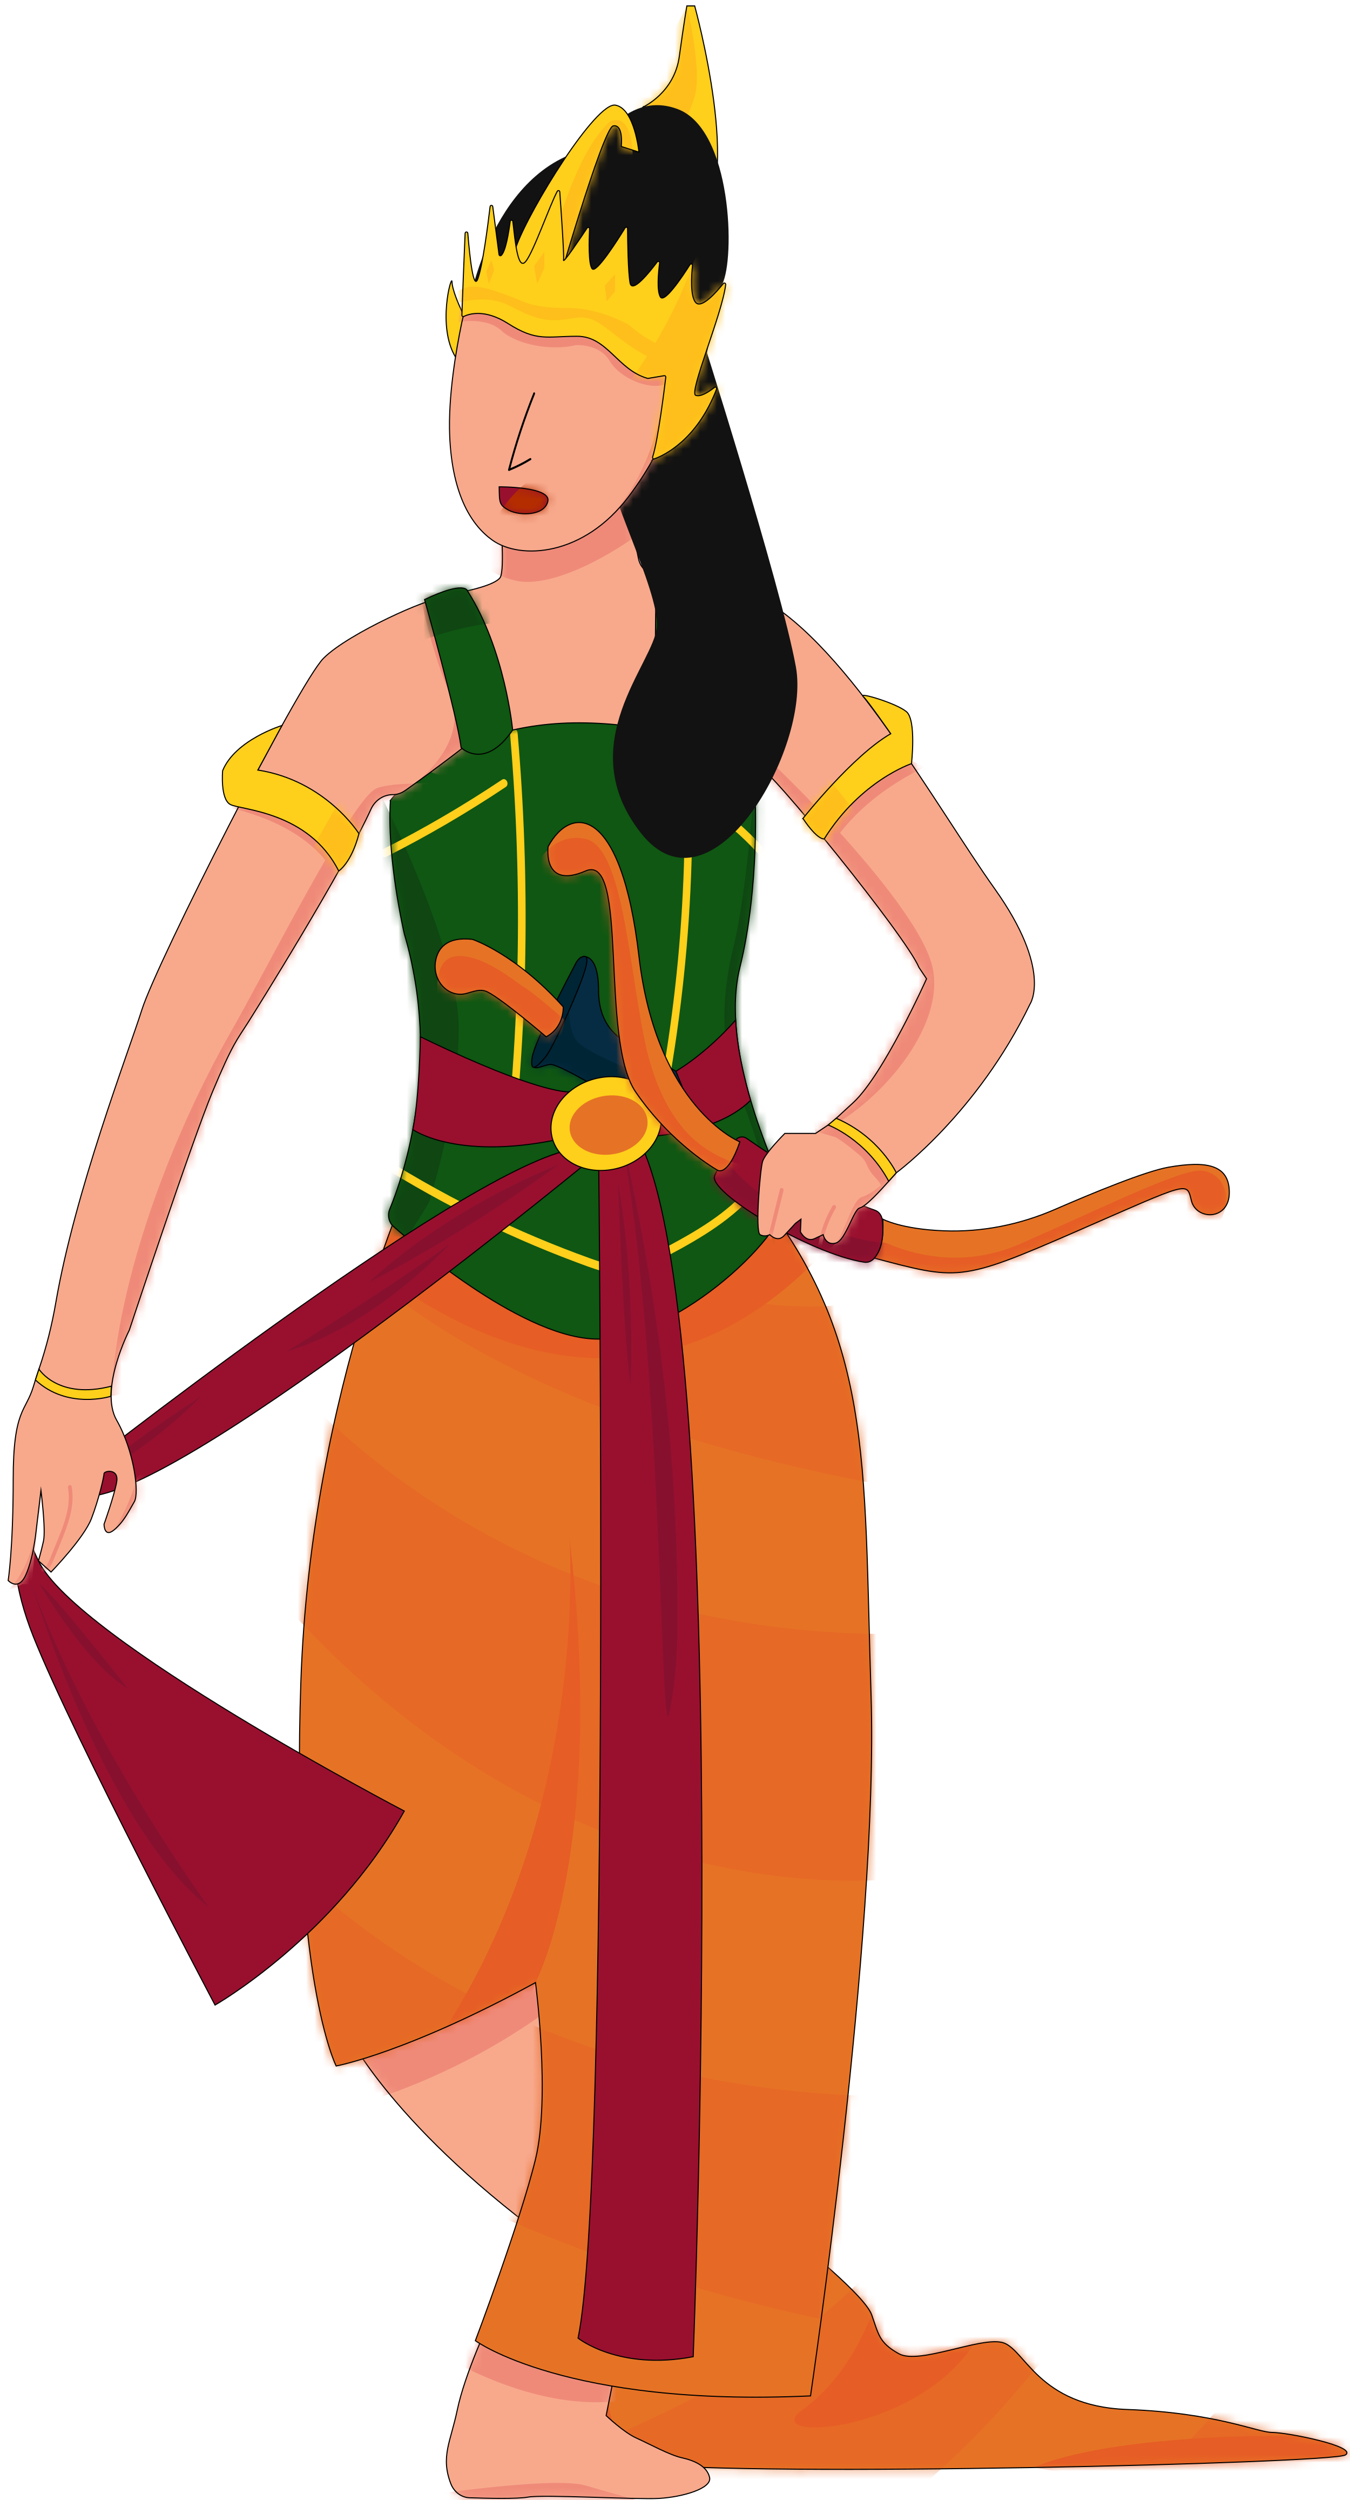 <svg width="161" height="298" viewBox="0 0 161 298" fill="none" xmlns="http://www.w3.org/2000/svg">
<path d="M55.284 37.689C55.23 37.481 55.16 37.28 55.07 37.086C54.736 36.365 53.93 34.549 53.906 33.587C53.878 32.538 52.067 38.936 54.354 42.609C56.641 46.282 56.039 40.662 56.039 40.662L55.284 37.689Z" fill="#FECF1B" stroke="black" stroke-width="0.127" stroke-miterlimit="10"/>
<path d="M59.648 61.028C59.648 61.028 60.25 67.935 59.648 68.836C59.046 69.738 55.736 70.412 55.736 70.412L59.495 86.522C59.747 87.611 60.599 88.395 61.607 88.472C64.676 88.71 71.338 89.106 76.631 88.589C77.805 88.475 78.719 87.416 78.777 86.109L79.424 71.112C79.475 69.912 78.786 68.826 77.754 68.481L77.705 68.397C76.905 68.129 76.342 67.496 76.147 66.594C75.671 64.416 74.964 60.21 75.599 56.667C76.433 52.022 68.561 55.066 67.363 55.555C67.267 55.595 67.174 55.639 67.08 55.692L59.651 60.016" fill="#F8A98C"/>
<mask id="mask0_2300_2" style="mask-type:luminance" maskUnits="userSpaceOnUse" x="55" y="54" width="25" height="35">
<path d="M59.646 61.028C59.646 61.028 60.248 67.935 59.646 68.836C59.044 69.738 55.734 70.412 55.734 70.412L59.493 86.522C59.745 87.611 60.597 88.395 61.605 88.472C64.674 88.71 71.336 89.106 76.629 88.59C77.803 88.475 78.718 87.416 78.775 86.109L79.422 71.112C79.473 69.912 78.784 68.826 77.752 68.481L77.703 68.397C76.903 68.129 76.34 67.496 76.145 66.594C75.669 64.416 74.962 60.21 75.597 56.667C76.431 52.023 68.559 55.066 67.361 55.555C67.265 55.595 67.172 55.639 67.079 55.692L59.649 60.016" fill="white"/>
</mask>
<g mask="url(#mask0_2300_2)">
<path d="M53.904 62.438C53.904 62.438 55.55 67.807 61.436 69.195C67.322 70.582 78.66 62.636 81.115 59.234C83.57 55.833 86.844 45.531 86.844 45.531L76.851 40.339L55.382 54.224L53.904 62.435V62.438Z" fill="#EF8A79"/>
</g>
<path d="M59.648 61.028C59.648 61.028 60.25 67.935 59.648 68.836C59.046 69.738 55.736 70.412 55.736 70.412L59.495 86.522C59.747 87.611 60.599 88.395 61.607 88.472C64.676 88.71 71.338 89.106 76.631 88.589C77.805 88.475 78.719 87.416 78.777 86.109L79.424 71.112C79.475 69.912 78.786 68.826 77.754 68.481L77.705 68.397C76.905 68.129 76.342 67.496 76.147 66.594C75.671 64.416 74.964 60.21 75.599 56.667C76.433 52.022 68.561 55.066 67.363 55.555C67.267 55.595 67.174 55.639 67.08 55.692L59.651 60.016" stroke="black" stroke-width="0.127" stroke-miterlimit="10"/>
<path d="M41.145 241.852C41.145 241.852 46.088 252.69 64.928 266.635L78.607 251.427C78.607 251.427 61.778 237.344 59.06 227.826C56.346 218.305 46.437 227.826 46.437 227.826L41.145 241.852Z" fill="#F8A98C"/>
<mask id="mask1_2300_2" style="mask-type:luminance" maskUnits="userSpaceOnUse" x="41" y="223" width="38" height="44">
<path d="M41.145 241.852C41.145 241.852 46.088 252.69 64.928 266.635L78.607 251.427C78.607 251.427 61.778 237.344 59.06 227.826C56.346 218.305 46.437 227.826 46.437 227.826L41.145 241.852Z" fill="white"/>
</mask>
<g mask="url(#mask1_2300_2)">
<path d="M35.43 252.556C35.43 252.556 54.523 249.945 71.127 234.931C87.731 219.917 69.138 205.583 69.138 205.583L31.148 236.868L35.43 252.556Z" fill="#EF8A79"/>
</g>
<path d="M41.145 241.852C41.145 241.852 46.088 252.69 64.928 266.635L78.607 251.427C78.607 251.427 61.778 237.344 59.06 227.826C56.346 218.305 46.437 227.826 46.437 227.826L41.145 241.852Z" stroke="black" stroke-width="0.127" stroke-miterlimit="10"/>
<path d="M95.457 267.473C95.457 267.473 103.121 273.593 103.952 275.895C104.782 278.197 104.785 279.203 107.192 280.543C109.6 281.884 116.821 278.533 119.529 279.203C122.238 279.873 123.724 286.797 134.415 287.189C145.106 287.581 149.921 289.927 151.726 289.927C153.532 289.927 161.957 291.603 160.453 292.608C158.948 293.614 89.74 295.289 76.199 293.614C62.658 291.938 64.163 278.533 64.163 278.533L72.588 269.819L85.991 267.473H95.457Z" fill="#E67325"/>
<mask id="mask2_2300_2" style="mask-type:luminance" maskUnits="userSpaceOnUse" x="64" y="267" width="97" height="28">
<path d="M95.457 267.473C95.457 267.473 103.121 273.593 103.952 275.895C104.782 278.197 104.785 279.203 107.192 280.543C109.6 281.884 116.821 278.533 119.529 279.203C122.238 279.873 123.724 286.797 134.415 287.189C145.106 287.581 149.921 289.927 151.726 289.927C153.532 289.927 161.957 291.603 160.453 292.608C158.948 293.614 89.74 295.289 76.199 293.614C62.658 291.938 64.163 278.533 64.163 278.533L72.588 269.819L85.991 267.473H95.457Z" fill="white"/>
</mask>
<g mask="url(#mask2_2300_2)">
<path d="M51.893 297.813C51.893 297.813 92.9 287.079 106.892 266.635L129.911 273.673C129.911 273.673 109.058 306.182 85.182 308.192L51.893 297.813Z" fill="#E66925"/>
<path d="M127.805 302.16C127.805 302.16 146.482 290.846 151.438 276.562C156.394 262.279 181.366 264.96 181.366 264.96C181.366 264.96 187.276 283.081 174.09 297.813C160.904 312.546 140.142 321.598 140.142 321.598L125.283 316.481L127.805 302.16Z" fill="#E66925"/>
<path d="M103.951 275.896C103.951 275.896 101.324 283.275 95.758 287.19C90.191 291.104 108.907 290.266 116.099 279.458C123.29 268.65 115.834 269.371 115.834 269.371L103.951 275.896Z" fill="#E65D25"/>
<path d="M123.359 294.107C123.359 294.107 128.706 291.134 146.61 290.447C164.514 289.76 165.116 291.771 165.116 291.771L157.909 297.813H143.165L123.359 294.107Z" fill="#E65D25"/>
<path d="M76.199 293.614C76.199 293.614 65.207 283.708 81.158 272.826C81.158 272.826 69.733 271.371 67.172 280.899C64.611 290.427 68.935 303.129 68.935 303.129L85.178 304.466L76.196 293.614" fill="#E65D25"/>
</g>
<path d="M95.457 267.473C95.457 267.473 103.121 273.593 103.952 275.895C104.782 278.197 104.785 279.203 107.192 280.543C109.6 281.884 116.821 278.533 119.529 279.203C122.238 279.873 123.724 286.797 134.415 287.189C145.106 287.581 149.921 289.927 151.726 289.927C153.532 289.927 161.957 291.603 160.453 292.608C158.948 293.614 89.74 295.289 76.199 293.614C62.658 291.938 64.163 278.533 64.163 278.533L72.588 269.819L85.991 267.473H95.457Z" stroke="black" stroke-width="0.127" stroke-miterlimit="10"/>
<path d="M58.422 276.562C58.422 276.562 55.437 282.89 54.534 287.246C53.752 291.017 52.521 292.81 53.764 296.037C54.149 297.032 55.028 297.679 56 297.713C58.058 297.783 61.693 297.87 62.96 297.636C64.765 297.301 75.899 297.944 78.607 297.79C81.315 297.636 84.926 296.63 84.625 295.29C84.324 293.949 82.82 293.279 81.315 292.944C79.81 292.609 77.403 291.268 75.899 290.598C74.394 289.928 72.288 287.917 72.288 287.917L73.491 281.884L71.385 277.527L58.422 276.562Z" fill="#F8A98C"/>
<mask id="mask3_2300_2" style="mask-type:luminance" maskUnits="userSpaceOnUse" x="53" y="276" width="32" height="22">
<path d="M58.422 276.562C58.422 276.562 55.437 282.89 54.534 287.246C53.752 291.017 52.521 292.81 53.764 296.037C54.149 297.032 55.028 297.679 56 297.713C58.058 297.783 61.693 297.87 62.96 297.636C64.765 297.301 75.899 297.944 78.607 297.79C81.315 297.636 84.926 296.63 84.625 295.29C84.324 293.949 82.82 293.279 81.315 292.944C79.81 292.609 77.403 291.268 75.899 290.598C74.394 289.928 72.288 287.917 72.288 287.917L73.491 281.884L71.385 277.527L58.422 276.562Z" fill="white"/>
</mask>
<g mask="url(#mask3_2300_2)">
<path d="M51.073 279.706C51.073 279.706 51.783 280.192 53.026 280.899C57.133 283.245 67.06 288.027 76.325 285.721C88.388 282.719 84.642 276.562 84.642 276.562L74.147 273.583L50.775 270.657L51.076 279.706H51.073Z" fill="#EF8A79"/>
<path d="M48.215 297.813C48.215 297.813 65.713 295.038 69.829 296.251C73.945 297.464 80.974 299.378 80.974 299.378L69.829 305.062L55.888 303.162L48.215 297.81V297.813Z" fill="#EF8A79"/>
</g>
<path d="M58.422 276.562C58.422 276.562 55.437 282.89 54.534 287.246C53.752 291.017 52.521 292.81 53.764 296.037C54.149 297.032 55.028 297.679 56 297.713C58.058 297.783 61.693 297.87 62.96 297.636C64.765 297.301 75.899 297.944 78.607 297.79C81.315 297.636 84.926 296.63 84.625 295.29C84.324 293.949 82.82 293.279 81.315 292.944C79.81 292.609 77.403 291.268 75.899 290.598C74.394 289.928 72.288 287.917 72.288 287.917L73.491 281.884L71.385 277.527L58.422 276.562Z" stroke="black" stroke-width="0.127" stroke-miterlimit="10"/>
<path d="M49.806 138.723C49.806 138.723 37.083 165.256 35.88 200.446C34.676 235.635 40.092 246.249 40.092 246.249C40.092 246.249 48.518 244.684 63.864 236.306C63.864 236.306 65.669 249.936 63.864 257.363C62.058 264.789 56.693 278.989 56.693 278.989C56.693 278.989 67.475 286.912 96.662 285.571C96.662 285.571 104.787 230.608 103.884 202.122C102.981 173.635 104.185 159.224 89.742 141.461C75.298 123.699 71.988 132.077 71.988 132.077L49.806 138.723Z" fill="#E67325"/>
<mask id="mask4_2300_2" style="mask-type:luminance" maskUnits="userSpaceOnUse" x="35" y="130" width="69" height="156">
<path d="M49.807 138.723C49.807 138.723 37.085 165.256 35.882 200.446C34.678 235.635 40.094 246.249 40.094 246.249C40.094 246.249 48.52 244.684 63.866 236.306C63.866 236.306 65.671 249.936 63.866 257.362C62.06 264.789 56.695 278.989 56.695 278.989C56.695 278.989 67.477 286.912 96.664 285.571C96.664 285.571 104.789 230.608 103.886 202.122C102.983 173.635 104.187 159.224 89.743 141.461C75.3 123.699 71.99 132.077 71.99 132.077L49.807 138.723Z" fill="white"/>
</mask>
<g mask="url(#mask4_2300_2)">
<path d="M33.357 138.79C33.357 138.79 42.652 165.738 106.896 177.311L105.292 154.642C105.292 154.642 76.062 164.348 42.809 125.508L33.357 138.79Z" fill="#E66925"/>
<path d="M30.387 159.605C30.387 159.605 56.322 197.61 112.375 194.587L109.943 223.593C109.943 223.593 57.465 233.51 18.913 170.98L30.384 159.605" fill="#E66925"/>
<path d="M22.571 208.147C22.571 208.147 49.273 254.235 116.977 249.543L110.959 278.7C110.959 278.7 42.954 270.992 11.359 227.759L22.571 208.147Z" fill="#E66925"/>
<path d="M63.865 236.306C63.865 236.306 72.378 220.363 67.898 183.176C67.898 183.176 70.443 214.535 53.238 241.591C36.032 268.647 59.879 247.452 59.879 247.452L63.865 236.306Z" fill="#E65D25"/>
<path d="M37.65 144.916C37.65 144.916 71.538 182.68 101.478 145.566C131.418 108.453 37.65 144.916 37.65 144.916Z" fill="#E65D25"/>
</g>
<path d="M49.806 138.723C49.806 138.723 37.083 165.256 35.88 200.446C34.676 235.635 40.092 246.249 40.092 246.249C40.092 246.249 48.518 244.684 63.864 236.306C63.864 236.306 65.669 249.936 63.864 257.362C62.058 264.789 56.693 278.989 56.693 278.989C56.693 278.989 67.475 286.912 96.662 285.571C96.662 285.571 104.787 230.608 103.884 202.122C102.981 173.635 104.185 159.224 89.742 141.461C75.298 123.699 71.988 132.077 71.988 132.077L49.806 138.723Z" stroke="black" stroke-width="0.127" stroke-miterlimit="10"/>
<path d="M46.557 95.403C46.557 95.403 53.631 85.828 69.88 86.163C86.129 86.498 90.04 94.542 90.04 94.542C90.04 94.542 90.642 105.601 88.235 115.32C85.828 125.039 92.147 138.445 93.651 142.131C95.156 145.818 82.217 158.553 72.287 159.559C63.801 160.417 50.589 149.407 46.927 146.187C46.367 145.694 46.184 144.846 46.481 144.126C48.115 140.151 52.749 126.722 48.218 111.299C48.218 111.299 46.105 102.3 46.56 95.403H46.557Z" fill="#0F5712"/>
<mask id="mask5_2300_2" style="mask-type:luminance" maskUnits="userSpaceOnUse" x="46" y="86" width="48" height="74">
<path d="M46.559 95.403C46.559 95.403 53.633 85.828 69.882 86.163C86.13 86.498 90.042 94.542 90.042 94.542C90.042 94.542 90.644 105.601 88.237 115.32C85.83 125.039 92.149 138.445 93.653 142.131C95.158 145.818 82.219 158.553 72.289 159.559C63.803 160.417 50.591 149.407 46.929 146.187C46.369 145.694 46.185 144.846 46.483 144.126C48.117 140.151 52.751 126.722 48.22 111.299C48.22 111.299 46.107 102.3 46.562 95.403H46.559Z" fill="white"/>
</mask>
<g mask="url(#mask5_2300_2)">
<path d="M60.817 87.353C61.617 96.586 61.918 105.869 61.711 115.142C61.608 119.751 61.38 124.355 61.028 128.95C60.986 129.5 60.94 130.049 60.895 130.599C60.856 131.055 60.721 131.638 60.865 132.084C61.01 132.529 61.377 132.674 61.768 132.707C62.279 132.751 62.797 132.747 63.309 132.761C65.394 132.818 67.479 132.821 69.567 132.771C71.656 132.72 73.738 132.613 75.817 132.452C76.666 132.385 77.68 132.449 78.465 132.033C79.25 131.618 79.482 130.716 79.642 129.838C80.448 125.388 81.08 120.893 81.555 116.382C82.031 111.871 82.335 107.32 82.473 102.769C82.542 100.48 82.569 98.191 82.551 95.902C82.542 94.756 82.524 93.613 82.494 92.47C82.467 91.411 82.47 90.335 82.332 89.287C82.208 88.348 81.904 87.45 81.306 86.756C80.764 86.129 80.054 85.727 79.329 85.432C77.595 84.725 75.691 84.39 73.867 84.119C69.995 83.546 66.056 83.646 62.213 84.413C61.238 84.608 60.275 84.849 59.319 85.127C58.756 85.292 58.996 86.26 59.559 86.096C63.215 85.027 67.001 84.591 70.777 84.806C72.667 84.913 74.544 85.181 76.395 85.613C77.839 85.952 79.708 86.257 80.746 87.557C81.306 88.261 81.456 89.223 81.513 90.128C81.579 91.177 81.591 92.236 81.615 93.288C81.664 95.466 81.67 97.648 81.64 99.83C81.579 104.19 81.36 108.547 80.99 112.89C80.617 117.24 80.087 121.574 79.404 125.877C79.232 126.949 79.052 128.022 78.862 129.091C78.715 129.912 78.676 130.984 77.812 131.236C77.409 131.353 76.979 131.356 76.566 131.39C76.07 131.43 75.576 131.47 75.08 131.504C74.09 131.574 73.097 131.631 72.104 131.678C70.118 131.769 68.132 131.812 66.146 131.802C65.153 131.799 64.16 131.782 63.167 131.752C62.917 131.745 62.67 131.735 62.424 131.728C62.312 131.725 61.813 131.779 61.726 131.698C61.738 131.708 61.741 131.692 61.72 131.618C61.69 131.504 61.747 131.289 61.756 131.175C61.78 130.901 61.801 130.626 61.825 130.351C62.186 125.954 62.436 121.544 62.568 117.13C62.836 108.302 62.644 99.455 61.993 90.65C61.912 89.551 61.822 88.449 61.729 87.353C61.675 86.716 60.769 86.709 60.826 87.353H60.817Z" fill="#FECF1B"/>
<path d="M44.303 92.531C44.303 92.531 54.88 112.679 54.706 122.881C54.531 133.083 51.344 142.5 51.284 142.986C51.224 143.472 47.011 149.84 47.011 149.84L41.914 148.985L38.324 144.655L44.905 131.742L43.319 91.435L44.303 92.531Z" fill="#0F4612"/>
<path d="M90.14 91.009C90.14 91.009 89.288 105.434 87.483 112.807C85.677 120.18 86.412 125.512 87.549 128.542C88.686 131.571 93.053 142.591 92.225 146.8C91.398 151.009 96.495 147.722 96.495 147.722L101.024 133.921L91.999 113.477L94.407 98.731L90.143 91.009H90.14Z" fill="#0F4612"/>
<path d="M46.515 139.628C50.553 142.094 54.706 144.333 58.948 146.331C61.064 147.326 63.2 148.261 65.355 149.136C66.414 149.565 67.479 149.98 68.55 150.379C69.621 150.778 70.702 151.207 71.803 151.502C72.904 151.797 74.084 151.917 75.23 151.656C76.283 151.418 77.276 150.915 78.245 150.406C80.204 149.38 82.166 148.345 84.05 147.155C85.933 145.965 87.658 144.665 89.228 143.076C90.54 141.749 91.72 140.271 92.884 138.79C95.463 135.512 98.141 131.923 101.969 130.472C102.516 130.264 102.282 129.292 101.728 129.503C98.355 130.783 95.812 133.599 93.495 136.501C92.313 137.979 91.169 139.497 89.93 140.918C88.557 142.493 87.056 143.881 85.401 145.07C83.623 146.354 81.733 147.43 79.825 148.455C78.862 148.971 77.902 149.501 76.921 149.973C75.94 150.446 74.851 150.831 73.741 150.801C72.63 150.771 71.478 150.379 70.392 149.99C69.305 149.601 68.204 149.189 67.118 148.764C64.966 147.922 62.833 147.024 60.724 146.062C56.017 143.921 51.423 141.471 46.963 138.75C46.455 138.438 45.997 139.306 46.509 139.618L46.515 139.628Z" fill="#FECF1B"/>
<path d="M46.056 102.126C50.946 99.659 55.706 96.881 60.31 93.807C60.807 93.476 60.355 92.604 59.856 92.939C55.252 96.016 50.492 98.794 45.602 101.257C45.072 101.526 45.533 102.39 46.056 102.126Z" fill="#FECF1B"/>
<path d="M81.841 94.961C86.324 97.414 90.29 101.003 93.326 105.427C93.675 105.933 94.458 105.434 94.106 104.921C90.973 100.36 86.926 96.626 82.295 94.093C81.775 93.808 81.317 94.676 81.841 94.961Z" fill="#FECF1B"/>
</g>
<path d="M46.557 95.403C46.557 95.403 53.631 85.828 69.88 86.163C86.129 86.498 90.04 94.542 90.04 94.542C90.04 94.542 90.642 105.601 88.235 115.32C85.828 125.039 92.147 138.445 93.651 142.131C95.156 145.818 82.217 158.553 72.287 159.559C63.801 160.417 50.589 149.407 46.927 146.187C46.367 145.694 46.184 144.846 46.481 144.126C48.115 140.151 52.749 126.722 48.218 111.299C48.218 111.299 46.105 102.3 46.56 95.403H46.557Z" stroke="black" stroke-width="0.127" stroke-miterlimit="10"/>
<path d="M71.385 137.439C71.385 137.439 23.541 176.986 10.903 178.326L8.195 176.316C8.195 176.316 54.171 140.023 67.895 137.057L71.385 137.439Z" fill="#99102F"/>
<mask id="mask6_2300_2" style="mask-type:luminance" maskUnits="userSpaceOnUse" x="8" y="137" width="64" height="42">
<path d="M71.383 137.439C71.383 137.439 23.54 176.986 10.902 178.326L8.193 176.316C8.193 176.316 54.169 140.023 67.893 137.057L71.383 137.439Z" fill="white"/>
</mask>
<g mask="url(#mask6_2300_2)">
<path d="M44 152.856C44 152.856 51.956 144.83 66.634 138.79C66.634 138.79 56.939 146.153 44 152.856Z" fill="#88102F"/>
<path d="M34.219 161.067C34.219 161.067 47.031 153.131 53.714 148.217C53.714 148.217 44.75 158.05 34.219 161.067Z" fill="#88102F"/>
<path d="M10.75 176.149C10.75 176.149 14.662 172.462 23.99 166.43C23.99 166.43 17.972 172.797 10.75 176.149Z" fill="#88102F"/>
</g>
<path d="M71.385 137.439C71.385 137.439 23.541 176.986 10.903 178.326L8.195 176.316C8.195 176.316 54.171 140.023 67.895 137.057L71.385 137.439Z" stroke="black" stroke-width="0.127" stroke-miterlimit="10"/>
<path d="M67.896 130.14C67.896 130.14 64.944 130.432 53.452 125.143C52.417 124.667 51.313 124.144 50.133 123.575C50.133 123.575 50.022 130.737 49.23 134.634C49.23 134.634 54.773 138.619 67.896 135.516V130.14Z" fill="#99102F" stroke="black" stroke-width="0.127" stroke-miterlimit="10"/>
<path d="M75.983 135.516C75.983 135.516 85.091 135.566 89.52 131.142C89.52 131.142 87.934 126.048 87.733 121.571C87.733 121.571 82.56 127.754 76.518 129.58C70.476 131.407 75.98 135.516 75.98 135.516H75.983Z" fill="#99102F" stroke="black" stroke-width="0.127" stroke-miterlimit="10"/>
<path d="M71.386 137.439C71.386 137.439 72.812 260.077 68.939 278.687C68.939 278.687 73.793 282.595 82.67 280.899C82.67 280.899 87.605 156.261 75.984 135.512C74.997 133.749 73.492 135.76 73.691 135.512L71.386 137.436V137.439Z" fill="#99102F"/>
<mask id="mask7_2300_2" style="mask-type:luminance" maskUnits="userSpaceOnUse" x="68" y="134" width="16" height="148">
<path d="M71.388 137.439C71.388 137.439 72.814 260.077 68.941 278.687C68.941 278.687 73.795 282.595 82.672 280.899C82.672 280.899 87.606 156.261 75.986 135.512C74.999 133.749 73.494 135.76 73.693 135.512L71.388 137.436V137.439Z" fill="white"/>
</mask>
<g mask="url(#mask7_2300_2)">
<path d="M75.205 164.994C75.205 164.994 75.846 153.023 73.691 140.791C73.691 140.791 74.359 160.205 75.205 164.994Z" fill="#88102F"/>
<path d="M71.555 125.418C71.555 125.418 80.624 155.081 80.777 190.328C80.777 190.328 81.096 198.458 79.823 204.209C78.551 209.96 79.219 147.323 71.555 125.421V125.418Z" fill="#88102F"/>
</g>
<path d="M71.386 137.439C71.386 137.439 72.812 260.077 68.939 278.687C68.939 278.687 73.793 282.595 82.67 280.899C82.67 280.899 87.605 156.261 75.984 135.512C74.997 133.749 73.492 135.76 73.691 135.512L71.386 137.436V137.439Z" stroke="black" stroke-width="0.127" stroke-miterlimit="10"/>
<path d="M103.95 149.873C103.95 149.873 105.491 149.839 105.286 145.315C105.286 145.315 107.474 146.508 112.574 146.702C117.115 146.877 121.637 145.972 125.871 144.128C130.249 142.225 136.604 139.597 139.385 139.115C143.832 138.344 146.607 138.78 146.607 142.131C146.607 145.482 142.695 145.482 142.093 143.136C141.491 140.791 142.093 140.791 128.251 146.823C114.41 152.856 114.25 152.587 103.947 149.873H103.95Z" fill="#E67325"/>
<mask id="mask8_2300_2" style="mask-type:luminance" maskUnits="userSpaceOnUse" x="103" y="138" width="44" height="14">
<path d="M103.95 149.873C103.95 149.873 105.491 149.839 105.286 145.315C105.286 145.315 107.474 146.508 112.574 146.702C117.115 146.877 121.637 145.972 125.871 144.128C130.249 142.225 136.604 139.597 139.385 139.115C143.832 138.344 146.607 138.78 146.607 142.131C146.607 145.482 142.695 145.482 142.093 143.136C141.491 140.79 142.093 140.79 128.251 146.823C114.41 152.855 114.25 152.587 103.947 149.873H103.95Z" fill="white"/>
</mask>
<g mask="url(#mask8_2300_2)">
<path d="M101.402 145.731C101.402 145.731 110.622 153.13 121.771 148.217C132.919 143.304 141.191 139.148 143.526 139.551C145.861 139.953 147.013 142.503 145.683 145.251C144.353 147.999 126.266 151.713 126.266 151.713L111.257 156.039L103.954 153.476L101.402 145.731Z" fill="#E65D25"/>
</g>
<path d="M103.95 149.873C103.95 149.873 105.491 149.839 105.286 145.315C105.286 145.315 107.474 146.508 112.574 146.702C117.115 146.877 121.637 145.972 125.871 144.128C130.249 142.225 136.604 139.597 139.385 139.115C143.832 138.344 146.607 138.78 146.607 142.131C146.607 145.482 142.695 145.482 142.093 143.136C141.491 140.791 142.093 140.791 128.251 146.823C114.41 152.856 114.25 152.587 103.947 149.873H103.95Z" stroke="black" stroke-width="0.127" stroke-miterlimit="10"/>
<path d="M89.056 135.693C88.586 135.368 87.973 135.499 87.645 135.992C86.953 137.031 85.827 138.79 85.228 140.121C84.35 142.078 96.639 149.454 103.06 150.443C103.478 150.507 103.899 150.359 104.203 150.031C104.781 149.414 105.512 148.084 105.226 145.426C105.166 144.876 104.823 144.414 104.348 144.25C102.569 143.643 97.559 141.605 89.056 135.693Z" fill="#99102F"/>
<mask id="mask9_2300_2" style="mask-type:luminance" maskUnits="userSpaceOnUse" x="85" y="135" width="21" height="16">
<path d="M89.056 135.694C88.586 135.368 87.973 135.499 87.645 135.992C86.953 137.031 85.827 138.79 85.228 140.121C84.35 142.078 96.639 149.454 103.06 150.443C103.478 150.507 103.899 150.359 104.203 150.031C104.781 149.414 105.512 148.084 105.226 145.426C105.166 144.876 104.823 144.414 104.348 144.25C102.569 143.643 97.559 141.605 89.056 135.694Z" fill="white"/>
</mask>
<g mask="url(#mask9_2300_2)">
<path d="M84.617 135.747C84.617 135.747 90.449 146.428 105.816 148.217C121.183 150.007 102.831 166.094 102.831 166.094L62.621 156.881L85.529 139.45" fill="#88102F"/>
</g>
<path d="M89.056 135.693C88.586 135.368 87.973 135.499 87.645 135.992C86.953 137.031 85.827 138.79 85.228 140.121C84.35 142.078 96.639 149.454 103.06 150.443C103.478 150.507 103.899 150.359 104.203 150.031C104.781 149.414 105.512 148.084 105.226 145.426C105.166 144.876 104.823 144.414 104.348 144.25C102.569 143.643 97.559 141.605 89.056 135.693Z" stroke="black" stroke-width="0.127" stroke-miterlimit="10"/>
<path d="M89.673 94.016C89.673 94.016 89.438 91.861 90.642 91.526C91.533 91.278 108.094 111.634 109.599 115.321L110.502 116.661C110.502 116.661 105.386 128.056 101.775 131.407C98.165 134.759 98.766 134.088 98.766 134.088L97.262 135.094H93.6C93.6 135.094 91.244 137.44 90.943 138.445C90.642 139.451 90.04 146.824 90.642 147.159C91.244 147.494 91.803 147.159 91.803 147.159C91.803 147.159 92.709 148.127 93.483 147.306C94.256 146.485 94.858 145.818 94.858 145.818L95.523 145.316L95.46 146.824C95.46 146.824 96.112 148.114 97.138 147.638L98.168 147.159C98.168 147.159 98.469 148.499 99.672 148.164C100.876 147.829 101.784 144.143 102.534 143.975C103.283 143.807 105.088 141.797 105.991 140.791L106.894 139.786C106.894 139.786 116.523 132.748 122.842 119.677C122.842 119.677 125.55 115.656 118.629 105.937C111.708 96.218 101.177 77.115 90.946 71.417C90.946 71.417 86.131 68.401 81.919 68.401L79.445 87.648L89.676 94.016H89.673Z" fill="#F8A98C"/>
<mask id="mask10_2300_2" style="mask-type:luminance" maskUnits="userSpaceOnUse" x="79" y="68" width="45" height="81">
<path d="M89.673 94.016C89.673 94.016 89.438 91.861 90.642 91.526C91.533 91.278 108.094 111.634 109.599 115.321L110.502 116.661C110.502 116.661 105.386 128.056 101.775 131.407C98.165 134.759 98.766 134.088 98.766 134.088L97.262 135.094H93.6C93.6 135.094 91.244 137.44 90.943 138.445C90.642 139.451 90.04 146.824 90.642 147.159C91.244 147.494 91.803 147.159 91.803 147.159C91.803 147.159 92.709 148.127 93.483 147.306C94.256 146.485 94.858 145.818 94.858 145.818L95.523 145.316L95.46 146.824C95.46 146.824 96.112 148.114 97.138 147.638L98.168 147.159C98.168 147.159 98.469 148.499 99.672 148.164C100.876 147.829 101.784 144.143 102.534 143.975C103.283 143.808 105.088 141.797 105.991 140.791L106.894 139.786C106.894 139.786 116.523 132.748 122.842 119.677C122.842 119.677 125.55 115.656 118.629 105.937C111.708 96.218 101.177 77.115 90.946 71.418C90.946 71.418 86.131 68.401 81.919 68.401L79.445 87.648L89.676 94.016H89.673Z" fill="white"/>
</mask>
<g mask="url(#mask10_2300_2)">
<path d="M83.722 89.85C83.722 89.85 85.678 91.023 90.493 93.704C95.307 96.385 92.373 98.038 92.373 98.038L86.542 102.314L82.666 94.703L83.719 89.85" fill="#EF8A79"/>
<path d="M89.522 92.2C89.522 92.2 90.535 89.894 91.116 90.122C91.697 90.35 109.751 107.777 111.256 115.485C112.76 123.193 103.432 132.912 97.264 135.091L89.522 92.196V92.2Z" fill="#EF8A79"/>
<path d="M98.618 101.748C98.618 101.748 101.149 95.867 110.266 91.436L107.119 89.901L101.404 93.705L98.919 97.056L96.512 100.743L98.618 101.748Z" fill="#EF8A79"/>
<path d="M106.893 139.786C106.893 139.786 104.034 142.357 102.83 142.665C101.627 142.973 100.724 146.992 99.671 148.165C98.618 149.338 97.781 148.832 97.781 148.832L99.761 149.582L104.633 146.992L106.89 142.987V139.786" fill="#EF8A79"/>
<path d="M92.049 147.535C92.513 145.661 92.979 143.788 93.442 141.914C93.521 141.603 93.084 141.468 93.006 141.78C92.543 143.654 92.076 145.527 91.613 147.4C91.535 147.712 91.971 147.846 92.049 147.535Z" fill="#EF8A79"/>
<path d="M98.027 148.446C98.31 146.854 98.87 145.346 99.676 143.995C99.839 143.724 99.448 143.473 99.285 143.741C98.458 145.125 97.88 146.68 97.591 148.312C97.534 148.627 97.97 148.764 98.027 148.446Z" fill="#EF8A79"/>
<path d="M97.916 135.037C98.822 135.305 99.736 135.55 100.636 135.848C101.536 136.147 102.168 136.834 102.863 137.514C104.033 138.657 105.429 139.82 105.965 141.515C106.155 142.122 107.027 141.861 106.835 141.247C106.239 139.354 104.813 138.08 103.501 136.8C102.788 136.103 102.113 135.362 101.205 134.997C100.221 134.602 99.165 134.367 98.154 134.069C97.591 133.901 97.353 134.873 97.913 135.037H97.916Z" fill="#EF8A79"/>
<path d="M106.052 141.666C105.964 140.718 105.411 140.115 104.848 139.458C104.219 138.72 103.999 137.722 103.271 137.075C101.74 135.714 100.052 134.397 98.165 133.744C97.608 133.549 97.371 134.521 97.924 134.712C99.63 135.305 101.105 136.505 102.519 137.692C102.892 138.003 103.142 138.322 103.349 138.787C103.524 139.18 103.708 139.535 103.963 139.87C104.367 140.396 105.083 140.929 105.152 141.673C105.212 142.31 106.115 142.316 106.055 141.673L106.052 141.666Z" fill="#EF8A79"/>
<path d="M83.654 65.677C83.654 65.677 88.149 82.293 83.377 91.432C78.604 100.572 80.813 87.91 80.813 87.91L81.914 78.117L80.813 69.069L83.651 65.674L83.654 65.677Z" fill="#EF8A79"/>
</g>
<path d="M89.673 94.016C89.673 94.016 89.438 91.861 90.642 91.526C91.533 91.278 108.094 111.634 109.599 115.321L110.502 116.661C110.502 116.661 105.386 128.056 101.775 131.407C98.165 134.759 98.766 134.088 98.766 134.088L97.262 135.094H93.6C93.6 135.094 91.244 137.44 90.943 138.445C90.642 139.451 90.04 146.824 90.642 147.159C91.244 147.494 91.803 147.159 91.803 147.159C91.803 147.159 92.709 148.127 93.483 147.306C94.256 146.485 94.858 145.818 94.858 145.818L95.523 145.316L95.46 146.824C95.46 146.824 96.112 148.114 97.138 147.638L98.168 147.159C98.168 147.159 98.469 148.499 99.672 148.164C100.876 147.829 101.784 144.143 102.534 143.975C103.283 143.807 105.088 141.797 105.991 140.791L106.894 139.786C106.894 139.786 116.523 132.748 122.842 119.677C122.842 119.677 125.55 115.656 118.629 105.937C111.708 96.218 101.177 77.115 90.946 71.417C90.946 71.417 86.131 68.401 81.919 68.401L79.445 87.648L89.676 94.016H89.673Z" stroke="black" stroke-width="0.127" stroke-miterlimit="10"/>
<path d="M83.42 68.266C83.42 68.266 83.481 66.778 78.206 67.995C78.206 67.995 78.266 82.832 77.703 87.168C77.703 87.168 79.509 91.19 83.721 89.849C83.721 89.849 85.918 77.439 83.42 68.266Z" fill="#0F5712" stroke="black" stroke-width="0.127" stroke-miterlimit="10"/>
<path d="M83.361 39.009C83.361 39.009 93.14 69.721 94.919 79.494C96.697 89.266 84.778 109.931 76.428 99.287C68.078 88.64 78.056 79.028 78.339 74.681C78.622 70.335 71.902 57.643 72.664 55.213C73.425 52.783 75.79 41.372 75.79 41.372L83.361 39.012V39.009Z" fill="#121212"/>
<path d="M3.38 177.321C3.38 177.321 -0.833 183.018 3.982 195.083C8.796 207.148 25.647 238.986 25.647 238.986C25.647 238.986 39.789 230.943 48.215 215.862C48.215 215.862 9.097 195.418 4.583 186.035C0.07 176.651 3.38 177.321 3.38 177.321Z" fill="#99102F"/>
<mask id="mask11_2300_2" style="mask-type:luminance" maskUnits="userSpaceOnUse" x="1" y="177" width="48" height="62">
<path d="M3.384 177.321C3.384 177.321 -0.829 183.018 3.986 195.083C8.8 207.148 25.651 238.986 25.651 238.986C25.651 238.986 39.793 230.943 48.218 215.862C48.218 215.862 9.101 195.418 4.587 186.034C0.074 176.651 3.384 177.321 3.384 177.321Z" fill="white"/>
</mask>
<g mask="url(#mask11_2300_2)">
<path d="M3.768 188.82C3.768 188.82 12.358 217.595 24.948 227.371C24.948 227.371 10.622 207.859 3.768 188.82Z" fill="#88102F"/>
<path d="M4.727 188.82C4.727 188.82 10.152 198.268 15.267 201.284C15.267 201.284 6.219 189.758 4.727 188.82Z" fill="#88102F"/>
</g>
<path d="M3.38 177.321C3.38 177.321 -0.833 183.018 3.982 195.083C8.796 207.148 25.647 238.986 25.647 238.986C25.647 238.986 39.789 230.943 48.215 215.862C48.215 215.862 9.097 195.418 4.583 186.035C0.07 176.651 3.38 177.321 3.38 177.321Z" stroke="black" stroke-width="0.127" stroke-miterlimit="10"/>
<path d="M60.37 30.735C57.658 32.337 55.754 35.178 55.071 38.453C54.388 41.727 53.434 47.257 53.629 51.946C53.93 59.158 56.338 62.703 58.745 64.399C62.04 66.722 69.577 66.367 74.994 59.154C80.41 51.942 80.109 48.011 80.711 44.076C81.313 40.142 79.206 33.261 75.896 30.637C73.402 28.66 65.951 27.43 60.37 30.731V30.735Z" fill="#F8A98C"/>
<mask id="mask12_2300_2" style="mask-type:luminance" maskUnits="userSpaceOnUse" x="53" y="28" width="28" height="38">
<path d="M60.368 30.735C57.657 32.336 55.752 35.178 55.069 38.453C54.386 41.727 53.432 47.257 53.627 51.945C53.928 59.158 56.336 62.703 58.743 64.399C62.038 66.722 69.575 66.367 74.992 59.154C80.408 51.942 80.107 48.011 80.709 44.076C81.311 40.142 79.204 33.261 75.894 30.637C73.4 28.66 65.95 27.43 60.368 30.731V30.735Z" fill="white"/>
</mask>
<g mask="url(#mask12_2300_2)">
<path d="M54.65 38.382C54.65 38.382 57.99 37.736 59.796 39.411C61.601 41.087 65.775 41.858 68.654 41.137C68.654 41.137 71.474 40.933 72.708 43.021C73.941 45.109 77.423 46.506 79.291 45.809C81.16 45.112 82.123 43.858 82.123 43.858L81.157 40.088L77.703 37.94L68.657 35.534L67.58 35.282L64.613 33.717L56.82 34.984L54.984 35.728L54.653 38.386L54.65 38.382Z" fill="#EF8A79"/>
<path d="M79.114 47.183C79.114 47.183 78.262 56.601 71.886 62.419C65.51 68.237 73.12 65.68 73.12 65.68L82.363 59.523L83.567 51.145L83.392 47.153L79.111 47.187" fill="#EF8A79"/>
</g>
<path d="M60.37 30.735C57.658 32.337 55.754 35.178 55.071 38.453C54.388 41.727 53.434 47.257 53.629 51.946C53.93 59.158 56.338 62.703 58.745 64.399C62.04 66.722 69.577 66.367 74.994 59.154C80.41 51.942 80.109 48.011 80.711 44.076C81.313 40.142 79.206 33.261 75.896 30.637C73.402 28.66 65.951 27.43 60.37 30.731V30.735Z" stroke="black" stroke-width="0.127" stroke-miterlimit="10"/>
<path d="M58.063 88.844C58.063 88.844 52.855 71.889 52.19 71.487C51.525 71.085 41.595 75.438 38.586 78.455C35.577 81.471 18.726 114.65 16.921 120.347C15.284 125.515 8.941 141.99 6.654 155.265C6.196 157.916 5.549 160.517 4.692 163.04C4.451 163.748 4.207 164.502 3.982 165.256C3.079 168.272 1.574 167.937 1.574 176.315C1.574 184.694 0.973 188.38 0.973 188.38C0.973 188.38 2.176 189.721 3.079 187.71C3.982 185.699 4.283 182.683 4.283 182.683L4.884 177.656C4.884 177.656 5.486 182.348 5.185 183.688C4.884 185.029 4.584 186.034 4.584 186.034L6.088 187.375C6.088 187.375 10 183.353 10.902 181.007C11.805 178.661 12.407 175.98 12.407 175.645C12.407 175.31 14.213 174.975 13.912 176.65C13.611 178.326 12.407 181.677 12.407 181.677C12.407 181.677 12.407 183.353 13.611 182.348C14.814 181.342 15.416 180.002 16.018 178.996C16.62 177.991 16.018 172.964 13.912 169.277C11.805 165.591 15.416 158.553 15.416 158.553C15.416 158.553 22.927 135.908 25.34 130.14C27.753 124.372 28.274 123.93 29.517 121.972C30.672 120.156 40.849 103.878 44.24 96.448C44.739 95.356 45.753 94.716 46.852 94.712C47.748 94.712 48.311 94.23 48.813 93.874C52.123 91.528 55.133 89.183 55.133 89.183L58.142 88.847H58.06L58.063 88.844Z" fill="#F8A98C"/>
<mask id="mask13_2300_2" style="mask-type:luminance" maskUnits="userSpaceOnUse" x="0" y="71" width="59" height="118">
<path d="M58.065 88.844C58.065 88.844 52.857 71.889 52.192 71.487C51.527 71.085 41.597 75.439 38.588 78.455C35.579 81.471 18.728 114.65 16.923 120.347C15.286 125.515 8.943 141.99 6.656 155.265C6.198 157.916 5.551 160.517 4.694 163.04C4.453 163.748 4.209 164.502 3.984 165.256C3.081 168.272 1.576 167.937 1.576 176.315C1.576 184.694 0.975 188.38 0.975 188.38C0.975 188.38 2.178 189.721 3.081 187.71C3.984 185.699 4.285 182.683 4.285 182.683L4.886 177.656C4.886 177.656 5.488 182.348 5.187 183.688C4.886 185.029 4.585 186.034 4.585 186.034L6.09 187.375C6.09 187.375 10.002 183.353 10.905 181.007C11.807 178.661 12.409 175.98 12.409 175.645C12.409 175.31 14.214 174.975 13.914 176.65C13.613 178.326 12.409 181.678 12.409 181.678C12.409 181.678 12.409 183.353 13.613 182.348C14.816 181.342 15.418 180.002 16.02 178.996C16.622 177.991 16.02 172.964 13.914 169.277C11.807 165.591 15.418 158.553 15.418 158.553C15.418 158.553 22.929 135.908 25.342 130.14C27.755 124.372 28.276 123.93 29.518 121.973C30.674 120.156 40.85 103.878 44.242 96.448C44.741 95.356 45.755 94.716 46.854 94.712C47.75 94.712 48.313 94.23 48.816 93.874C52.125 91.528 55.135 89.183 55.135 89.183L58.144 88.847H58.062L58.065 88.844Z" fill="white"/>
</mask>
<g mask="url(#mask13_2300_2)">
<path d="M48.068 94.374C48.068 94.374 56.443 89.343 53.608 82.644C50.773 75.944 49.675 68.4 49.675 68.4C49.675 68.4 54.074 71.001 54.231 71.46C54.387 71.919 59.536 89.397 59.536 89.397L54.087 93.033L51.369 92.024" fill="#EF8A79"/>
<path d="M51.379 93.368C51.379 93.368 46.104 93.287 44.759 94.038C41.75 95.714 31.82 115.487 27.608 122.86C20.395 135.485 14.025 152.362 13.281 166.234C13.164 168.439 51.379 144.309 51.379 144.309L50.136 125.92L46.859 97.055" fill="#EF8A79"/>
<path d="M40.548 105.768C40.548 105.768 39.043 98.06 24.6 95.714L28.21 93.703L35.709 95.141L40.548 98.731L42.81 103.815L40.548 105.768Z" fill="#EF8A79"/>
<path d="M0.524 189.888C0.524 189.888 4.436 187.542 4.888 177.656L3.768 188.819H2.688L0.521 189.888H0.524Z" fill="#EF8A79"/>
<path d="M13.615 182.348C13.615 182.348 15.309 179.781 16.191 176.624C17.073 173.467 19.182 179.834 19.182 179.834L17.677 182.515L13.615 182.348Z" fill="#EF8A79"/>
<path d="M5.152 187.335C5.856 187.258 6.145 186.537 6.407 185.897C6.807 184.922 7.213 183.953 7.598 182.971C8.311 181.145 8.907 179.198 8.546 177.187C8.489 176.868 8.053 177.002 8.11 177.321C8.435 179.131 7.899 180.924 7.264 182.576C6.96 183.367 6.632 184.144 6.313 184.928C6.163 185.297 6.019 185.669 5.859 186.034C5.718 186.359 5.516 186.795 5.155 186.835C4.869 186.866 4.866 187.372 5.155 187.338L5.152 187.335Z" fill="#EF8A79"/>
</g>
<path d="M58.063 88.844C58.063 88.844 52.855 71.889 52.19 71.487C51.525 71.085 41.595 75.438 38.586 78.455C35.577 81.471 18.726 114.65 16.921 120.347C15.284 125.515 8.941 141.99 6.654 155.265C6.196 157.916 5.549 160.517 4.692 163.04C4.451 163.748 4.207 164.502 3.982 165.256C3.079 168.272 1.574 167.937 1.574 176.315C1.574 184.694 0.973 188.38 0.973 188.38C0.973 188.38 2.176 189.721 3.079 187.71C3.982 185.699 4.283 182.683 4.283 182.683L4.884 177.656C4.884 177.656 5.486 182.348 5.185 183.688C4.884 185.029 4.584 186.034 4.584 186.034L6.088 187.375C6.088 187.375 10 183.353 10.902 181.007C11.805 178.661 12.407 175.98 12.407 175.645C12.407 175.31 14.213 174.975 13.912 176.65C13.611 178.326 12.407 181.677 12.407 181.677C12.407 181.677 12.407 183.353 13.611 182.348C14.814 181.342 15.416 180.002 16.018 178.996C16.62 177.991 16.018 172.964 13.912 169.277C11.805 165.591 15.416 158.553 15.416 158.553C15.416 158.553 22.927 135.908 25.34 130.14C27.753 124.372 28.274 123.93 29.517 121.972C30.672 120.156 40.849 103.878 44.24 96.448C44.739 95.356 45.753 94.716 46.852 94.712C47.748 94.712 48.311 94.23 48.813 93.874C52.123 91.528 55.133 89.183 55.133 89.183L58.142 88.847H58.06L58.063 88.844Z" stroke="black" stroke-width="0.127" stroke-miterlimit="10"/>
<path d="M75.296 132.077C75.296 132.077 66.705 126.692 65.583 126.869C64.46 127.047 63.56 127.751 63.56 126.728C63.56 125.706 65.673 120.833 65.673 120.833L69.464 114.037C69.464 114.037 71.384 113.467 71.384 118.079C71.384 122.69 74.393 124.031 74.995 124.366C75.597 124.701 80.61 127.687 80.61 127.687L81.606 130.137L76.325 132.349" fill="#062C43"/>
<mask id="mask14_2300_2" style="mask-type:luminance" maskUnits="userSpaceOnUse" x="63" y="114" width="19" height="19">
<path d="M75.294 132.077C75.294 132.077 66.703 126.692 65.581 126.869C64.458 127.047 63.559 127.751 63.559 126.728C63.559 125.706 65.671 120.833 65.671 120.833L69.462 114.037C69.462 114.037 71.382 113.467 71.382 118.079C71.382 122.69 74.391 124.031 74.993 124.366C75.595 124.701 80.608 127.687 80.608 127.687L81.604 130.137L76.323 132.349" fill="white"/>
</mask>
<g mask="url(#mask14_2300_2)">
<path d="M67.891 118.796C67.891 118.796 67.542 122.941 68.935 124.242C70.329 125.542 74.547 127.218 74.547 127.218L77.499 130.103L73.41 132.352L65.33 130.784L61.133 127.221L67.891 118.799V118.796Z" fill="#002535"/>
</g>
<path d="M75.296 132.077C75.296 132.077 66.705 126.692 65.583 126.869C64.46 127.047 63.56 127.751 63.56 126.728C63.56 125.706 65.673 120.833 65.673 120.833L69.464 114.037C69.464 114.037 71.384 113.467 71.384 118.079C71.384 122.69 74.393 124.031 74.995 124.366C75.597 124.701 80.61 127.687 80.61 127.687L81.606 130.137L76.325 132.349" stroke="black" stroke-width="0.127" stroke-miterlimit="10"/>
<path d="M69.458 114.04C69.139 114.158 68.878 114.419 68.706 114.744C67.725 116.601 63.735 124.215 63.467 126.025C63.163 128.089 64.126 127.057 65.017 126.025C65.908 124.993 68.351 119.486 69.266 117.077C70.051 115.012 70.328 113.725 69.455 114.04H69.458Z" fill="#002535" stroke="black" stroke-width="0.127" stroke-miterlimit="10"/>
<path d="M73.121 139.372C76.725 138.687 79.273 135.691 78.812 132.681C78.351 129.67 75.055 127.785 71.451 128.47C67.847 129.154 65.299 132.15 65.761 135.16C66.222 138.171 69.517 140.056 73.121 139.372Z" fill="#FECF1B" stroke="black" stroke-width="0.127" stroke-miterlimit="10"/>
<path d="M55.739 70.412C55.739 70.412 55.456 69.158 50.633 71.46C50.633 71.46 54.542 85.355 54.99 89.112C54.99 89.112 57.809 91.887 61.137 87.014C61.137 87.014 60.253 77.449 55.739 70.412Z" fill="#0F5712"/>
<mask id="mask15_2300_2" style="mask-type:luminance" maskUnits="userSpaceOnUse" x="50" y="70" width="12" height="20">
<path d="M55.741 70.411C55.741 70.411 55.458 69.158 50.635 71.46C50.635 71.46 54.544 85.355 54.992 89.112C54.992 89.112 57.811 91.887 61.139 87.014C61.139 87.014 60.255 77.449 55.741 70.411Z" fill="white"/>
</mask>
<g mask="url(#mask15_2300_2)">
<path d="M40.846 81.639C40.846 81.639 53.099 71.537 67.584 74.745C82.07 77.952 51.895 65.676 51.895 65.676L40.909 68.401L40.846 81.639Z" fill="#0F4612"/>
</g>
<path d="M55.739 70.412C55.739 70.412 55.456 69.158 50.633 71.46C50.633 71.46 54.542 85.355 54.99 89.112C54.99 89.112 57.809 91.887 61.137 87.014C61.137 87.014 60.253 77.449 55.739 70.412Z" stroke="black" stroke-width="0.127" stroke-miterlimit="10"/>
<path d="M88.235 136.098C88.235 136.098 78.305 132.077 76.199 113.979C74.093 95.882 68.075 95.882 65.367 100.909C65.367 100.909 64.659 106.05 69.829 103.814C74.999 101.579 71.493 123.842 75.802 130.14C80.111 136.437 85.527 139.45 85.527 139.45C85.527 139.45 86.731 140.455 88.235 136.098Z" fill="#E67325"/>
<mask id="mask16_2300_2" style="mask-type:luminance" maskUnits="userSpaceOnUse" x="65" y="98" width="24" height="42">
<path d="M88.237 136.098C88.237 136.098 78.308 132.077 76.201 113.979C74.095 95.882 68.077 95.882 65.369 100.909C65.369 100.909 64.661 106.05 69.831 103.814C75.001 101.579 71.495 123.842 75.804 130.14C80.113 136.437 85.529 139.45 85.529 139.45C85.529 139.45 86.733 140.455 88.237 136.098Z" fill="white"/>
</mask>
<g mask="url(#mask16_2300_2)">
<path d="M63.561 103.814C63.561 103.814 65.517 99.065 69.826 99.99C74.875 101.073 75.143 119.174 77.701 127.217C80.258 135.26 84.471 137.623 88.232 138.789C91.994 139.956 87.48 146.32 87.48 146.32L73.687 142.985L65.33 129.717L66.031 108.308L61.133 102.252L63.558 103.811L63.561 103.814Z" fill="#E65D25"/>
</g>
<path d="M88.235 136.098C88.235 136.098 78.305 132.077 76.199 113.979C74.093 95.882 68.075 95.882 65.367 100.909C65.367 100.909 64.659 106.05 69.829 103.814C74.999 101.579 71.493 123.842 75.802 130.14C80.111 136.437 85.527 139.45 85.527 139.45C85.527 139.45 86.731 140.455 88.235 136.098Z" stroke="black" stroke-width="0.127" stroke-miterlimit="10"/>
<path d="M67.172 120.012C67.172 120.012 67.31 122.442 65.135 123.575C65.135 123.575 59.95 119.134 58.145 118.233C57.278 117.8 56.481 118.192 55.584 118.42C53.457 118.963 51.516 116.889 51.955 114.506C52.226 113.041 53.255 111.624 56.339 111.965C56.339 111.965 61.455 113.641 67.172 120.009V120.012Z" fill="#E67325"/>
<mask id="mask17_2300_2" style="mask-type:luminance" maskUnits="userSpaceOnUse" x="51" y="111" width="17" height="13">
<path d="M67.172 120.012C67.172 120.012 67.31 122.442 65.135 123.575C65.135 123.575 59.95 119.134 58.145 118.232C57.278 117.8 56.481 118.192 55.584 118.42C53.457 118.963 51.516 116.889 51.955 114.506C52.226 113.041 53.255 111.624 56.339 111.965C56.339 111.965 61.455 113.641 67.172 120.009V120.012Z" fill="white"/>
</mask>
<g mask="url(#mask17_2300_2)">
<path d="M52.434 120.605C52.434 120.605 51.068 114.509 54.233 113.993C57.399 113.477 61.831 117.321 62.622 117.743C63.414 118.165 67.368 121.567 67.368 121.567L66.709 124.637L65.024 126.021L60.104 120.602H52.434V120.605Z" fill="#E65D25"/>
</g>
<path d="M67.172 120.012C67.172 120.012 67.31 122.442 65.135 123.575C65.135 123.575 59.95 119.134 58.145 118.233C57.278 117.8 56.481 118.192 55.584 118.42C53.457 118.963 51.516 116.889 51.955 114.506C52.226 113.041 53.255 111.624 56.339 111.965C56.339 111.965 61.455 113.641 67.172 120.009V120.012Z" stroke="black" stroke-width="0.127" stroke-miterlimit="10"/>
<path d="M95.758 97.558C95.758 97.558 101.656 90.084 106.229 87.453C106.229 87.453 103.482 83.505 102.931 82.993C102.381 82.48 106.894 83.817 108.098 84.822C109.302 85.828 108.703 91.022 108.703 91.022C108.703 91.022 102.646 93.027 98.3 99.984C98.3 99.984 97.566 100.239 95.761 97.558H95.758Z" fill="#FECF1B"/>
<mask id="mask18_2300_2" style="mask-type:luminance" maskUnits="userSpaceOnUse" x="95" y="82" width="14" height="18">
<path d="M95.756 97.558C95.756 97.558 101.654 90.084 106.227 87.453C106.227 87.453 103.48 83.505 102.929 82.993C102.379 82.48 106.892 83.817 108.096 84.823C109.3 85.828 108.701 91.023 108.701 91.023C108.701 91.023 102.644 93.027 98.299 99.984C98.299 99.984 97.564 100.239 95.759 97.558H95.756Z" fill="white"/>
</mask>
<g mask="url(#mask18_2300_2)">
<path d="M93.771 86.471C93.771 86.471 108.13 104.817 112.099 108.309C116.068 111.801 98.766 111.915 98.766 111.915L86.543 103.811L93.771 86.468V86.471Z" fill="#FEBE1B"/>
</g>
<path d="M95.758 97.558C95.758 97.558 101.656 90.084 106.229 87.453C106.229 87.453 103.482 83.505 102.931 82.993C102.381 82.48 106.894 83.817 108.098 84.822C109.302 85.828 108.703 91.022 108.703 91.022C108.703 91.022 102.646 93.027 98.3 99.984C98.3 99.984 97.566 100.239 95.761 97.558H95.758Z" stroke="black" stroke-width="0.127" stroke-miterlimit="10"/>
<path d="M42.806 99.367C42.806 99.367 38.867 93.047 30.752 91.783L33.628 86.471C33.628 86.471 28.055 88.174 26.551 91.86C26.551 91.86 26.25 95.212 27.454 95.882C28.657 96.552 36.785 96.663 40.396 103.815C40.396 103.815 41.909 102.856 42.806 99.371V99.367Z" fill="#FECF1B"/>
<mask id="mask19_2300_2" style="mask-type:luminance" maskUnits="userSpaceOnUse" x="26" y="86" width="17" height="18">
<path d="M42.808 99.367C42.808 99.367 38.869 93.046 30.754 91.783L33.63 86.471C33.63 86.471 28.058 88.174 26.553 91.86C26.553 91.86 26.252 95.212 27.456 95.882C28.659 96.552 36.787 96.663 40.398 103.815C40.398 103.815 41.911 102.856 42.808 99.371V99.367Z" fill="white"/>
</mask>
<g mask="url(#mask19_2300_2)">
<path d="M35.707 103.814L42.808 91.434L44.758 105.768L35.707 117.746V103.814Z" fill="#FEBE1B"/>
</g>
<path d="M42.806 99.367C42.806 99.367 38.867 93.047 30.752 91.783L33.628 86.471C33.628 86.471 28.055 88.174 26.551 91.86C26.551 91.86 26.25 95.212 27.454 95.882C28.657 96.552 36.785 96.663 40.396 103.815C40.396 103.815 41.909 102.856 42.806 99.371V99.367Z" stroke="black" stroke-width="0.127" stroke-miterlimit="10"/>
<path d="M4.644 163.188C4.644 163.188 6.928 166.865 13.28 165.222L13.217 166.426C13.217 166.426 8.074 168.064 4.223 164.482L4.644 163.188Z" fill="#FECF1B" stroke="black" stroke-width="0.127" stroke-miterlimit="10"/>
<path d="M98.766 134.088C98.766 134.088 103.279 135.764 105.987 140.791L106.89 139.785C106.89 139.785 104.901 135.506 99.725 133.29L98.766 134.088Z" fill="#FECF1B" stroke="black" stroke-width="0.127" stroke-miterlimit="10"/>
<path d="M76.69 12.761C76.69 12.761 80.412 11.092 81.014 6.735C81.616 2.378 81.917 0.703 81.917 0.703H82.847C82.847 0.703 88.814 22.316 83.108 26.421C77.403 30.527 76.555 19.776 76.555 19.776L76.693 12.758L76.69 12.761Z" fill="#FECF1B"/>
<mask id="mask20_2300_2" style="mask-type:luminance" maskUnits="userSpaceOnUse" x="76" y="0" width="10" height="28">
<path d="M76.69 12.761C76.69 12.761 80.412 11.092 81.014 6.735C81.616 2.378 81.917 0.703 81.917 0.703H82.847C82.847 0.703 88.814 22.316 83.108 26.421C77.403 30.527 76.555 19.776 76.555 19.776L76.693 12.758L76.69 12.761Z" fill="white"/>
</mask>
<g mask="url(#mask20_2300_2)">
<path d="M77.252 21.984C77.252 21.984 82.368 14.276 82.969 10.925C83.571 7.573 81.916 0.703 81.916 0.703L78.389 7.446L74.544 14.276L72.137 14.755L76.551 21.763L77.252 21.984Z" fill="#FEBE1B"/>
</g>
<path d="M76.69 12.761C76.69 12.761 80.412 11.092 81.014 6.735C81.616 2.378 81.917 0.703 81.917 0.703H82.847C82.847 0.703 88.814 22.316 83.108 26.421C77.403 30.527 76.555 19.776 76.555 19.776L76.693 12.758L76.69 12.761Z" stroke="black" stroke-width="0.127" stroke-miterlimit="10"/>
<path d="M70.498 18.508C70.498 18.508 74.298 10.556 80.816 13.002C87.333 15.448 87.679 30.858 86.13 33.881C83.722 38.573 69.881 37.903 69.881 37.903L70.498 19.779V18.508Z" fill="#121212"/>
<path d="M56.111 35.433C56.111 35.433 59.319 18.348 72.288 17.459C83.831 16.669 88.838 38.573 81.315 49.298C81.315 49.298 80.112 36.227 76.802 36.227C73.492 36.227 64.464 34.216 64.464 34.216L59.951 33.881L56.111 35.433Z" fill="#121212"/>
<path d="M73.407 12.533C71.084 12.097 63.158 24.916 61.554 29.401C59.95 33.885 63.26 35.222 63.26 35.222L65.968 35.892C65.968 35.892 71.878 15.231 73.136 15.003C74.394 14.775 74.093 17.46 74.093 17.46L76.199 18.13C76.199 18.13 75.703 12.969 73.407 12.533Z" fill="#FECF1B"/>
<mask id="mask21_2300_2" style="mask-type:luminance" maskUnits="userSpaceOnUse" x="61" y="12" width="16" height="24">
<path d="M73.407 12.533C71.084 12.097 63.158 24.916 61.554 29.401C59.95 33.885 63.26 35.222 63.26 35.222L65.968 35.892C65.968 35.892 71.878 15.231 73.136 15.003C74.394 14.775 74.093 17.459 74.093 17.459L76.199 18.13C76.199 18.13 75.703 12.969 73.407 12.533Z" fill="white"/>
</mask>
<g mask="url(#mask21_2300_2)">
<path d="M64.014 37.066C64.014 37.066 67.023 19.638 72.74 14.504C72.74 14.504 75.096 13.11 75.424 17.882C75.752 22.654 73.643 28.017 73.643 28.017L64.014 37.066Z" fill="#FEBE1B"/>
</g>
<path d="M73.407 12.533C71.084 12.097 63.158 24.916 61.554 29.401C59.95 33.885 63.26 35.222 63.26 35.222L65.968 35.892C65.968 35.892 71.878 15.231 73.136 15.003C74.394 14.775 74.093 17.46 74.093 17.46L76.199 18.13C76.199 18.13 75.703 12.969 73.407 12.533Z" stroke="black" stroke-width="0.127" stroke-miterlimit="10"/>
<path d="M78.028 54.697C79.177 54.281 83.11 52.461 85.451 46.395C85.514 46.228 85.346 46.07 85.214 46.174C84.618 46.647 83.586 47.35 82.972 47.123C82.117 46.804 86.107 37.497 86.544 33.935C86.565 33.761 86.369 33.66 86.264 33.794C85.521 34.726 83.685 36.857 82.972 36.063C82.307 35.322 82.457 32.886 82.584 31.656C82.602 31.472 82.388 31.381 82.292 31.535C81.407 32.929 79.235 36.19 78.756 35.396C78.314 34.655 78.522 32.46 78.663 31.354C78.687 31.177 78.485 31.076 78.38 31.217C77.504 32.386 75.383 35.047 75.142 33.72C74.902 32.393 74.853 28.69 74.844 27.259C74.844 27.085 74.64 27.014 74.55 27.158C73.68 28.569 71.125 32.598 70.629 32.045C70.162 31.525 70.25 28.576 70.313 27.289C70.322 27.111 70.117 27.031 70.024 27.172C69.206 28.405 67.117 31.505 67.207 30.999C67.298 30.493 66.892 24.702 66.759 22.879C66.747 22.704 66.543 22.654 66.461 22.802C65.54 24.507 63.579 30.181 62.658 31.207C61.737 32.232 61.433 28.703 61.162 26.398C61.138 26.193 60.87 26.19 60.843 26.398C60.651 27.855 60.287 29.997 59.772 30.446C59.676 30.533 59.531 30.466 59.513 30.329L58.767 24.631C58.74 24.427 58.472 24.427 58.448 24.631C58.174 26.937 57.566 31.646 56.98 33.245C56.465 34.649 56.029 30.718 55.791 27.812C55.773 27.591 55.481 27.597 55.469 27.819C55.343 30.831 55.15 35.463 55.084 37.551C55.081 37.682 55.198 37.772 55.307 37.719C55.939 37.41 57.822 36.797 60.582 38.56C64.015 40.752 65.219 40.081 68.829 40.081C72.44 40.081 73.635 44.076 77.222 45.098C77.243 45.105 77.267 45.105 77.291 45.102L79.217 44.777C79.322 44.76 79.415 44.857 79.4 44.974C79.247 46.261 78.485 52.451 77.832 54.465C77.787 54.603 77.908 54.74 78.034 54.693L78.028 54.697Z" fill="#FECF1B"/>
<mask id="mask22_2300_2" style="mask-type:luminance" maskUnits="userSpaceOnUse" x="55" y="22" width="32" height="33">
<path d="M78.028 54.697C79.177 54.281 83.11 52.461 85.451 46.395C85.514 46.228 85.346 46.07 85.214 46.174C84.618 46.647 83.586 47.35 82.972 47.123C82.117 46.804 86.107 37.497 86.544 33.935C86.565 33.761 86.369 33.66 86.264 33.794C85.521 34.726 83.685 36.857 82.972 36.063C82.307 35.322 82.457 32.886 82.584 31.656C82.602 31.472 82.388 31.381 82.292 31.535C81.407 32.929 79.235 36.19 78.756 35.396C78.314 34.655 78.522 32.46 78.663 31.354C78.687 31.177 78.485 31.076 78.38 31.217C77.504 32.386 75.383 35.047 75.142 33.72C74.902 32.393 74.853 28.69 74.844 27.259C74.844 27.085 74.64 27.014 74.55 27.158C73.68 28.569 71.125 32.598 70.629 32.045C70.162 31.525 70.25 28.576 70.313 27.289C70.322 27.111 70.117 27.031 70.024 27.172C69.206 28.405 67.117 31.505 67.207 30.999C67.298 30.493 66.892 24.702 66.759 22.879C66.747 22.704 66.543 22.654 66.461 22.802C65.54 24.507 63.579 30.181 62.658 31.207C61.737 32.232 61.433 28.703 61.162 26.398C61.138 26.193 60.87 26.19 60.843 26.398C60.651 27.855 60.287 29.997 59.772 30.446C59.676 30.533 59.531 30.466 59.513 30.329L58.767 24.631C58.74 24.427 58.472 24.427 58.448 24.631C58.174 26.937 57.566 31.646 56.98 33.245C56.465 34.649 56.029 30.718 55.791 27.812C55.773 27.591 55.481 27.597 55.469 27.819C55.343 30.831 55.15 35.463 55.084 37.551C55.081 37.682 55.198 37.772 55.307 37.719C55.939 37.41 57.822 36.797 60.582 38.56C64.015 40.752 65.219 40.081 68.829 40.081C72.44 40.081 73.635 44.076 77.222 45.098C77.243 45.105 77.267 45.105 77.291 45.102L79.217 44.777C79.322 44.76 79.415 44.857 79.4 44.974C79.247 46.261 78.485 52.451 77.832 54.465C77.787 54.603 77.908 54.74 78.034 54.693L78.028 54.697Z" fill="white"/>
</mask>
<g mask="url(#mask22_2300_2)">
<path d="M66.451 54.127C66.451 54.127 76.775 47.35 82.58 31.652C88.384 15.954 92.341 24.209 92.341 24.209L97.616 47.182L88.986 60.524L70.495 62.163L66.451 54.127Z" fill="#FEBE1B"/>
<path d="M53.177 36.532C53.177 36.532 57.489 34.726 60.688 36.398C63.886 38.07 65.352 38.472 68.229 37.936C71.105 37.4 71.794 38.968 75.363 41.368C78.932 43.768 81.49 43.855 81.49 43.855L87.357 42.427L87.056 40.752C87.056 40.752 82.296 44.958 74.897 38.663C74.897 38.663 71.463 36.716 67.804 36.723C63.408 36.73 62.65 36.002 61.001 35.389C58.293 34.384 56.611 33.841 55.284 34.384C52.425 35.557 53.177 35.195 53.177 35.195V36.529V36.532Z" fill="#FEBE1B"/>
</g>
<path d="M78.028 54.697C79.177 54.281 83.11 52.461 85.451 46.395C85.514 46.228 85.346 46.07 85.214 46.174C84.618 46.647 83.586 47.35 82.972 47.123C82.117 46.804 86.107 37.497 86.544 33.935C86.565 33.761 86.369 33.66 86.264 33.794C85.521 34.726 83.685 36.857 82.972 36.063C82.307 35.322 82.457 32.886 82.584 31.656C82.602 31.472 82.388 31.381 82.292 31.535C81.407 32.929 79.235 36.19 78.756 35.396C78.314 34.655 78.522 32.46 78.663 31.354C78.687 31.177 78.485 31.076 78.38 31.217C77.504 32.386 75.383 35.047 75.142 33.72C74.902 32.393 74.853 28.69 74.844 27.259C74.844 27.085 74.64 27.014 74.55 27.158C73.68 28.569 71.125 32.598 70.629 32.045C70.162 31.525 70.25 28.576 70.313 27.289C70.322 27.111 70.117 27.031 70.024 27.172C69.206 28.405 67.117 31.505 67.207 30.999C67.298 30.493 66.891 24.702 66.759 22.879C66.747 22.704 66.543 22.654 66.461 22.802C65.54 24.507 63.579 30.181 62.658 31.207C61.737 32.232 61.433 28.703 61.162 26.398C61.138 26.193 60.87 26.19 60.843 26.398C60.651 27.855 60.287 29.997 59.772 30.446C59.676 30.533 59.531 30.466 59.513 30.329L58.767 24.631C58.74 24.427 58.472 24.427 58.448 24.631C58.174 26.937 57.566 31.646 56.98 33.245C56.465 34.649 56.029 30.718 55.791 27.812C55.773 27.591 55.481 27.597 55.469 27.819C55.343 30.831 55.15 35.463 55.084 37.551C55.081 37.682 55.198 37.772 55.307 37.719C55.939 37.41 57.822 36.797 60.582 38.56C64.015 40.752 65.219 40.081 68.829 40.081C72.44 40.081 73.635 44.076 77.222 45.098C77.243 45.105 77.267 45.105 77.291 45.102L79.217 44.777C79.322 44.76 79.415 44.857 79.4 44.974C79.247 46.261 78.485 52.451 77.832 54.465C77.787 54.603 77.908 54.74 78.034 54.693L78.028 54.697Z" stroke="black" stroke-width="0.127" stroke-miterlimit="10"/>
<path d="M72.927 137.598C75.487 137.283 77.408 135.462 77.216 133.53C77.025 131.598 74.794 130.288 72.234 130.603C69.673 130.917 67.753 132.739 67.944 134.67C68.136 136.602 70.367 137.913 72.927 137.598Z" fill="#E67325"/>
<path d="M64.916 30.027L63.713 31.703L64.059 33.828L64.916 31.928V30.027Z" fill="#FEBE1B"/>
<path d="M73.34 32.708L72.137 34.049L72.371 35.892L73.34 34.729V32.708Z" fill="#FEBE1B"/>
<path d="M58.596 31.033L57.994 32.373L58.295 33.828L58.933 32.176L58.596 31.033Z" fill="#FEBE1B"/>
<path d="M63.613 46.825C62.419 49.794 61.411 52.85 60.592 55.974C60.568 56.061 60.649 56.162 60.731 56.128C61.621 55.766 62.482 55.334 63.312 54.828C63.439 54.751 63.327 54.533 63.198 54.61C62.386 55.106 61.543 55.532 60.67 55.887L60.809 56.041C61.621 52.938 62.62 49.901 63.806 46.952C63.866 46.805 63.67 46.677 63.61 46.825H63.613Z" fill="black"/>
<path d="M59.531 58.025C59.531 58.025 65.751 57.991 65.333 59.761C64.914 61.53 61.905 61.467 60.702 60.83C59.498 60.193 59.567 59.881 59.531 58.025Z" fill="#99102F"/>
<mask id="mask23_2300_2" style="mask-type:luminance" maskUnits="userSpaceOnUse" x="59" y="58" width="7" height="4">
<path d="M59.527 58.025C59.527 58.025 65.747 57.991 65.329 59.761C64.91 61.53 61.901 61.467 60.698 60.83C59.494 60.193 59.563 59.881 59.527 58.025Z" fill="white"/>
</mask>
<g mask="url(#mask23_2300_2)">
<path d="M58.558 62.763C58.558 62.763 61.979 55.953 67.356 55.558C72.733 55.162 69.875 64.523 69.875 64.523L58.741 64.399L58.555 62.763H58.558Z" fill="#B42D00"/>
</g>
<path d="M59.531 58.025C59.531 58.025 65.751 57.991 65.333 59.761C64.914 61.53 61.905 61.467 60.702 60.83C59.498 60.193 59.567 59.881 59.531 58.025Z" stroke="black" stroke-width="0.127" stroke-miterlimit="10"/>
</svg>
